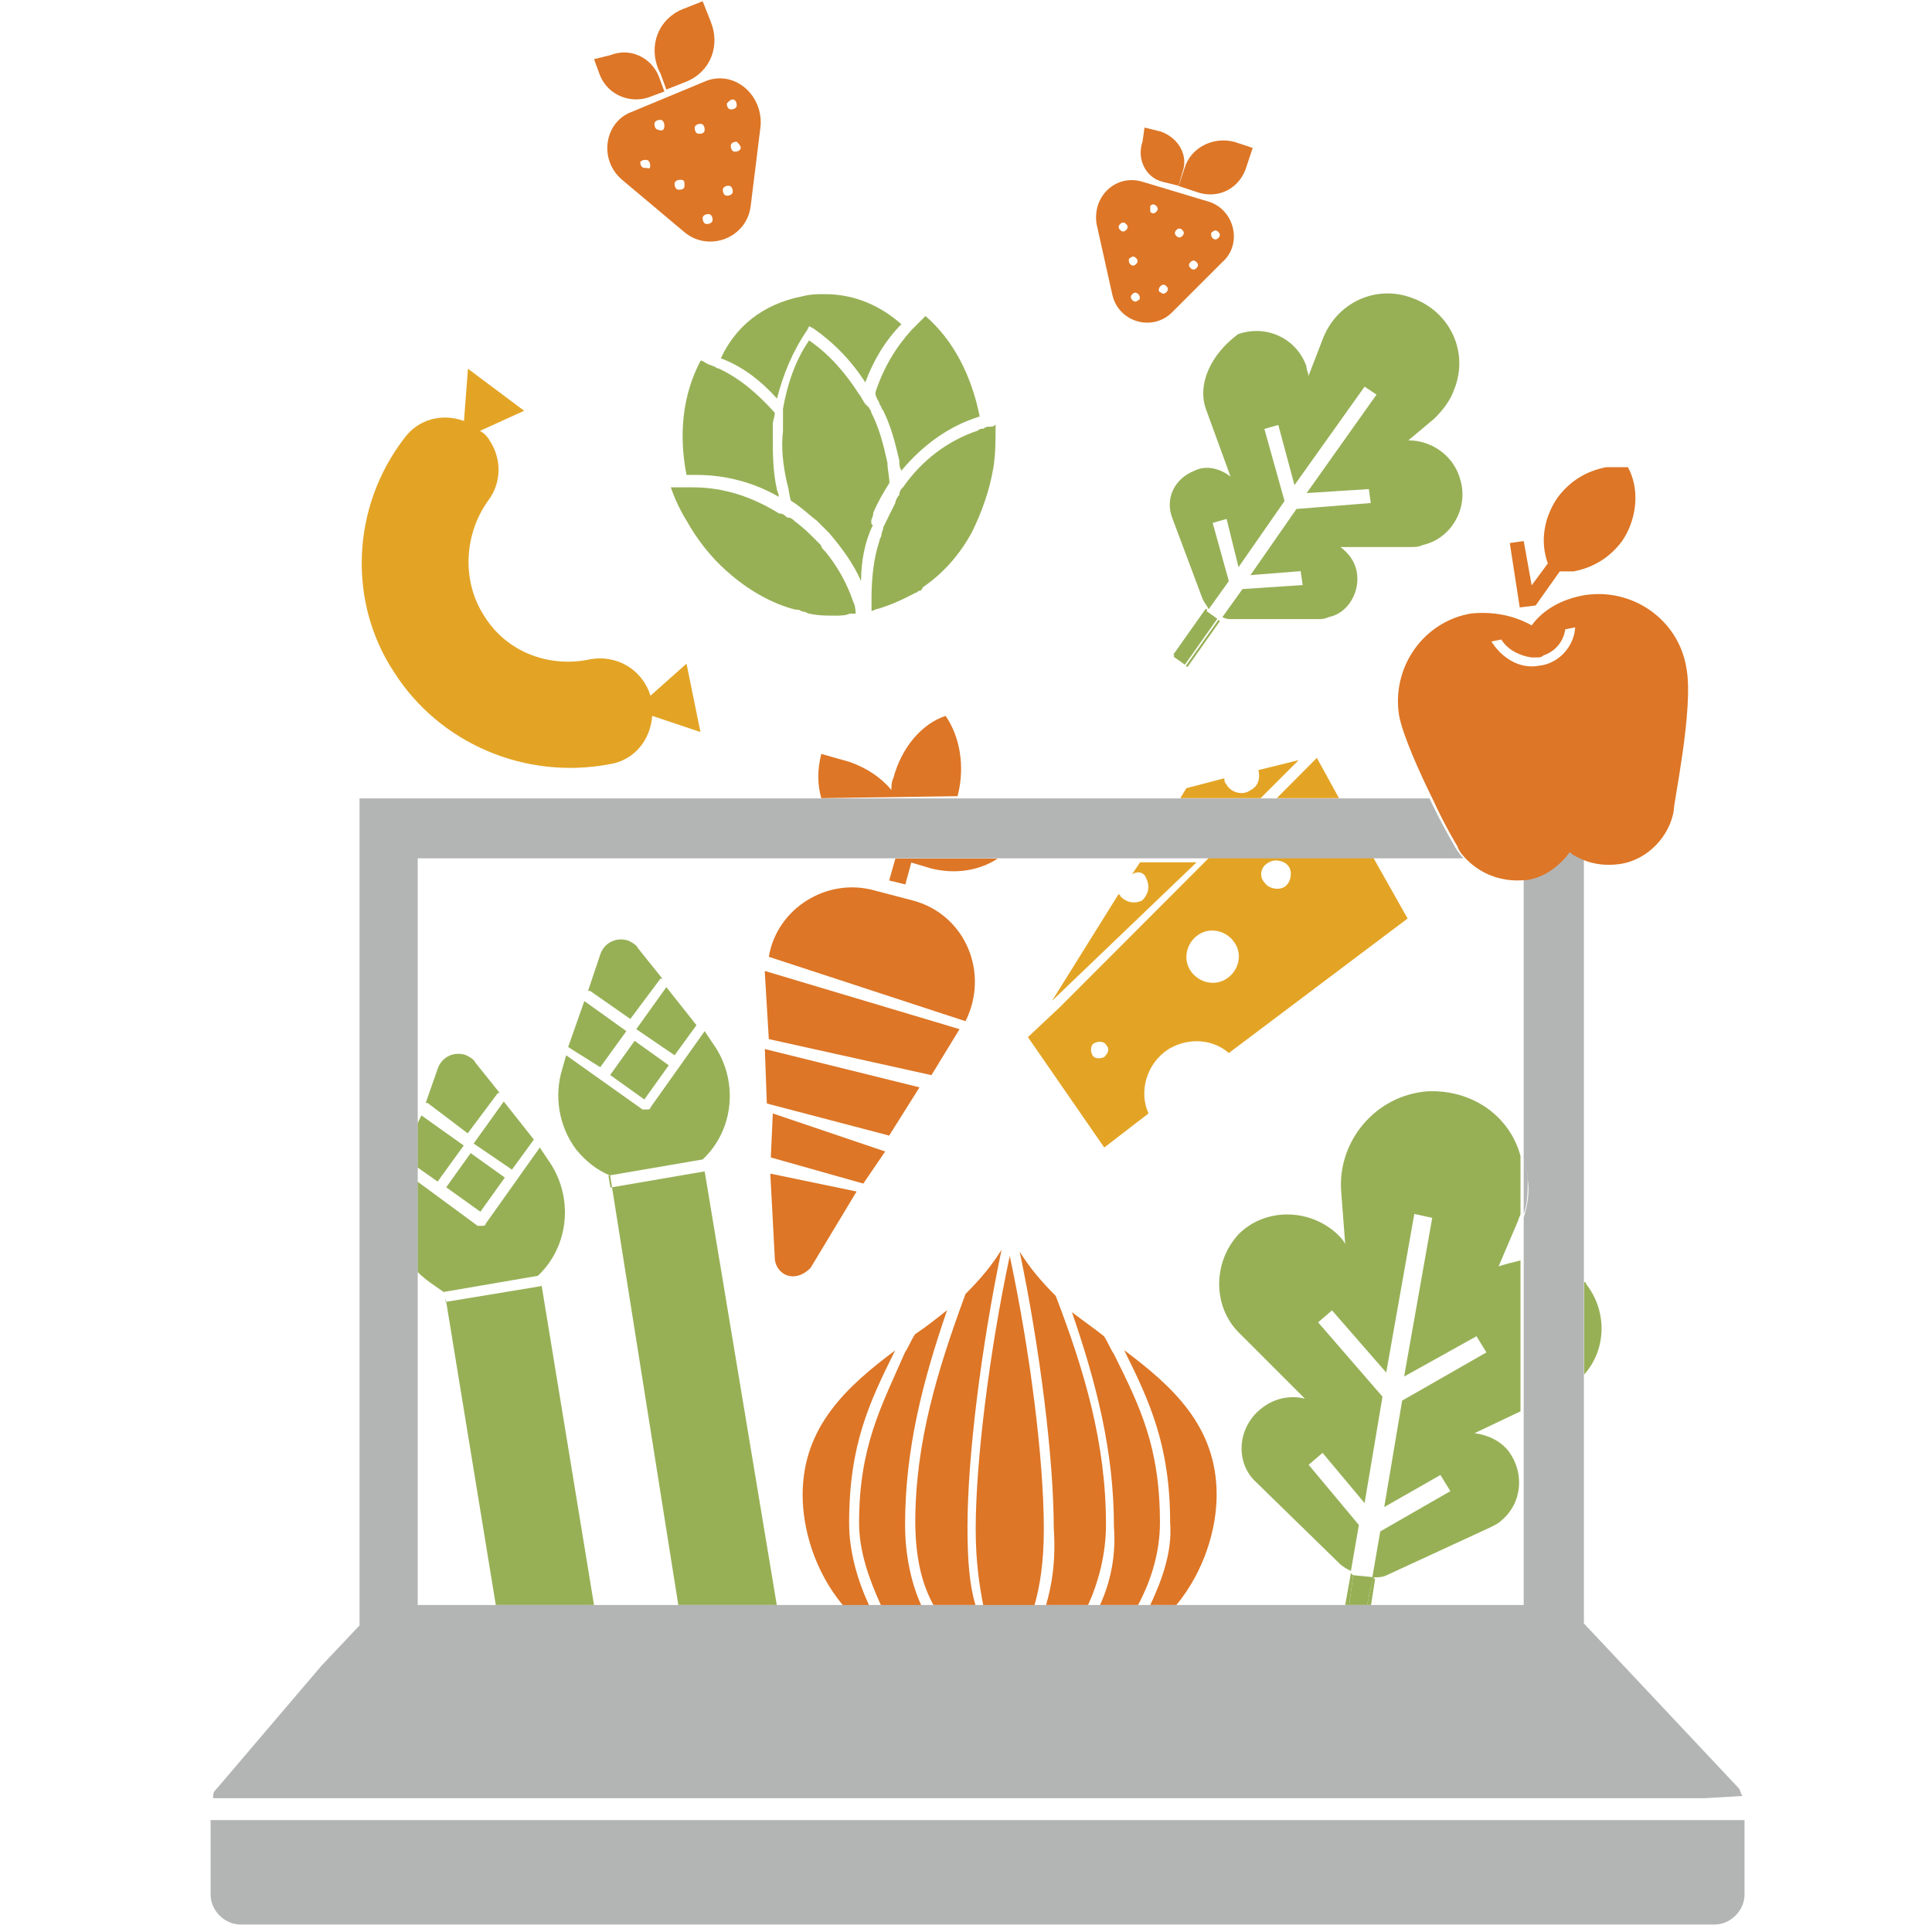 <?xml version="1.0" encoding="utf-8"?>
<!-- Generator: Adobe Illustrator 18.1.1, SVG Export Plug-In . SVG Version: 6.00 Build 0)  -->
<svg version="1.1" id="Layer_1" xmlns="http://www.w3.org/2000/svg" xmlns:xlink="http://www.w3.org/1999/xlink" x="0px" y="0px"
	 viewBox="151.5 7.5 777 777" enable-background="new 151.5 7.5 777 777" xml:space="preserve">
<g>
	<path fill="#DD7626" d="M536.6,327.7c3.2-12.1,0.8-24.2-4.8-32.3c-9.7,3.2-17.8,12.9-21,25c-0.8,1.6-0.8,3.2-0.8,4.8
		c-4-4.8-9.7-8.8-16.9-11.3l-11.3-3.2c-1.6,6.5-1.6,12.1,0,17.8L536.6,327.7L536.6,327.7z"/>
	<path fill="#DD7626" d="M509.1,361.6l6.5,1.6l2.4-8.8l8.1,2.4c9.7,2.4,19.4,0.8,26.6-4h-37.9l0,0l0,0l0,0h-4h0.8L509.1,361.6z"/>
	<path fill="#DD7626" d="M518.8,369.7l-15.3-4c-19.4-5.6-39.6,7.2-42.8,26.6l79.1,25.9C549.5,398.8,539.8,375.4,518.8,369.7z"/>
	<path fill="#DD7626" d="M526.1,439.9l11.3-18.5L459.1,398v0.8l1.6,26.6L526.1,439.9z"/>
	<polygon fill="#DD7626" points="509.1,464.2 521.3,444.8 459.1,429.4 459.9,451.3 	"/>
	<polygon fill="#DD7626" points="461.5,473 498.7,483.5 507.5,470.6 462.3,455.3 	"/>
	<path fill="#DD7626" d="M463.1,513.4c0,3.2,2.4,6.5,5.6,7.2c3.2,0.8,6.5-0.8,8.8-3.2l18.5-30.7l-34.7-7.2L463.1,513.4z"/>
	<polygon fill="#97B056" points="368.7,520.7 369.4,524.7 330.7,531.1 330.7,529.5 350.9,653 390.4,653 	"/>
	<path fill="#97B056" d="M357.4,477.9l8.8-12.1l0,0l-12.1-15.3L342,467.4L357.4,477.9z"/>
	<path fill="#97B056" d="M329.9,527.1L329.9,527.1l37.9-6.5c12.9-12.1,14.5-32.3,4-46.8l-3.2-4.8l-21.8,30.7c0,0.8-0.8,0.8-1.6,0.8
		s-0.8,0-1.6,0l-24.2-17.8v36.3C322.6,522.3,326.6,524.7,329.9,527.1z"/>
	
		<rect x="334.1" y="474.5" transform="matrix(-0.813 -0.582 0.582 -0.813 340.158 1075.043)" fill="#97B056" width="16.9" height="16.9"/>
	<path fill="#97B056" d="M339.6,463.3l12.1-16.2c0,0,0,0,0.8,0l-9.7-12.1c-0.8-1.6-2.4-2.4-4-3.2c-4.8-1.6-9.7,0.8-11.3,5.6
		l-4.8,13.7h0.8L339.6,463.3z"/>
	<polygon fill="#97B056" points="327.5,482.7 338,468.2 321,456.1 319.4,459.3 319.4,477 	"/>
	<path fill="#97B056" d="M405,417.3l12.1-16.2c0,0,0,0,0.8,0l-9.7-12.1c-0.8-1.6-2.4-2.4-4-3.2c-4.8-1.6-9.7,0.8-11.3,5.6L388,406
		h0.8L405,417.3z"/>
	
		<rect x="400.3" y="429.3" transform="matrix(0.582 -0.813 0.813 0.582 -185.107 515.428)" fill="#97B056" width="16.9" height="16.9"/>
	<path fill="#97B056" d="M392.9,436.7l10.5-14.5l-16.9-12.1l-6.5,18.5l0,0L392.9,436.7z"/>
	<path fill="#97B056" d="M422.8,431.9l8.8-12.1l0,0l-12.1-15.3l-12.1,16.9L422.8,431.9z"/>
	<path fill="#97B056" d="M434.9,478.6l-37.9,6.5l-0.8-4.8l37.9-6.5c12.9-12.1,14.5-32.3,4-46.8l-3.2-4.8l-21.8,30.7
		c0,0.8-0.8,0.8-1.6,0.8c-0.8,0-0.8,0-1.6,0l-30.7-21.8l-1.6,5.6c-3.2,10.5-1.6,22.6,5.6,32.3c4,4.8,8.1,8.1,13.7,10.5L424.3,653
		h39.6L434.9,478.6z"/>
	<path fill="#97B056" d="M725.6,446.4c-21,1.6-36.3,20.2-34.7,40.4l1.6,21c-0.8-1.6-1.6-2.4-3.2-4c-11.3-10.5-29.1-10.5-39.6,0
		c-10.5,11.3-10.5,29.1,0,39.6l26.6,26.6c-6.5-1.6-13.7,0-19.4,5.6c-8.1,8.1-8.1,21,0,28.2l33.1,32.3c1.6,1.6,3.2,2.4,4.8,3.2
		l3.2-18.5l-20.2-24.2l5.6-4.8l16.9,20.2l7.2-42.8l-25.9-29.9l5.6-4.8l21.8,25l11.3-63.8l7.2,1.6l-11.3,63.8l29.1-16.2l4,6.5
		l-33.9,19.4l-7.2,42.8l22.6-12.9l4,6.5l-28.2,16.2l-3.2,18.5c1.6,0,4,0,5.6-0.8l42-19.4c1.6-0.8,3.2-1.6,4-2.4
		c8.8-7.2,9.7-19.4,3.2-28.2c-3.2-4-8.1-6.5-13.7-7.2l18.5-8.8v-60.7c-3.2,0.8-6.5,1.6-8.8,2.4l7.2-16.9c0.8-1.6,0.8-2.4,1.6-4
		v-23.5C758.6,456.1,743.3,445.6,725.6,446.4z"/>
	<path fill="#97B056" d="M789.4,523.9c0-0.8-0.8-0.8-0.8-0.8v37.2C797.4,550.5,798.2,535.2,789.4,523.9z"/>
	<polygon fill="#97B056" points="703.8,641.8 701.3,653 702.9,653 704.5,642.6 	"/>
	<polygon fill="#97B056" points="695.7,641 694.8,640.2 692.5,653 694.1,653 	"/>
	<polygon fill="#97B056" points="701.3,653 703.8,641.8 695.7,641 694.1,653 	"/>
	<path fill="#97B056" d="M636.7,172.6l9.7,26.6c-4-3.2-9.7-4.8-14.5-2.4c-8.1,3.2-12.1,11.3-8.8,19.4l12.1,32.3
		c0.8,1.6,1.6,2.4,2.4,4l8.1-11.3l-6.5-23.4l5.6-1.6l4.8,19.4l18.5-26.6L660,180l5.6-1.6l6.5,24.2l28.2-39.6l4.8,3.2L677,205.8
		l25-1.6l0.8,5.6l-29.9,2.4l-18.5,26.6l20.2-1.6l0.8,5.6l-24.2,1.6l-8.1,11.3c1.6,0.8,2.4,0.8,4,0.8h34.7c0.8,0,2.4,0,4-0.8
		c8.1-1.6,12.9-10.5,11.3-18.5c-0.8-4-3.2-7.2-6.5-9.7h28.2c1.6,0,3.2,0,4.8-0.8c11.3-2.4,18.5-14.5,15.3-25.9
		c-2.4-9.7-11.3-16.2-21-16.2l10.5-8.8c3.2-3.2,6.5-7.2,8.1-12.1c5.6-14.5-1.6-30.7-16.9-36.3c-14.5-5.6-30.7,1.6-36.3,16.9
		l-5.6,14.5c0-1.6-0.8-2.4-0.8-4c-4-11.3-16.2-16.9-27.5-12.9C638.4,150.1,632.7,162.2,636.7,172.6z"/>
	
		<rect x="624.2" y="265.9" transform="matrix(-0.577 0.817 -0.817 -0.577 1219.531 -99.26)" fill="#97B056" width="22.6" height="0.8"/>
	
		<rect x="618.8" y="261.4" transform="matrix(0.577 -0.817 0.817 0.577 52.77 625.498)" fill="#97B056" width="22.6" height="0.8"/>
	
		<rect x="629.8" y="252.7" transform="matrix(-0.817 -0.577 0.577 -0.817 996.774 844.659)" fill="#97B056" width="5.6" height="22.6"/>
	<path fill="#DD7626" d="M493,620c0-31.5,8.1-48.4,18.5-69.4c-19.4,14.5-37.2,30.7-37.2,58.1c0,13.7,4.8,30.7,16.2,44.4H501
		C496.2,642.6,493,631.3,493,620z"/>
	<path fill="#DD7626" d="M526.9,653h16.9c-2.4-8.1-3.2-17.8-3.2-31.5c0-28.2,5.6-72.7,13.7-111.4c-4,6.5-8.8,12.1-14.5,17.8
		c-11.3,30.7-20.2,59.7-20.2,92C519.7,633.7,522.1,644.2,526.9,653z"/>
	<path fill="#DD7626" d="M572.2,653h16.9c4-8.8,7.2-20.2,7.2-32.3c0-33.1-8.8-62.2-20.2-92c-5.6-5.6-10.5-11.3-14.5-17.8
		c8.1,38.8,13.7,83.2,13.7,111.4C576.2,635.4,574.5,645.1,572.2,653z"/>
	<path fill="#DD7626" d="M614.1,653h10.5c11.3-13.7,16.2-30.7,16.2-44.4c0-27.5-17.8-43.6-37.2-58.1c10.5,21,18.5,38.8,18.5,69.4
		C623,631.3,619,642.6,614.1,653z"/>
	<path fill="#DD7626" d="M571.3,622.4c0-28.2-5.6-71.9-13.7-109.8c-8.1,37.9-13.7,82.4-13.7,109.8c0,13.7,1.6,23.4,3.2,31.5h20.2
		C569.7,645.8,571.3,636.1,571.3,622.4z"/>
	<path fill="#DD7626" d="M593.9,653h15.3c5.6-10.5,8.8-21.8,8.8-33.1c0-30.7-8.1-46.8-18.5-67.8c-1.6-2.4-2.4-4.8-4-7.2
		c-4-3.2-8.8-6.5-12.9-9.7c9.7,28.2,16.9,55.7,16.9,86.4C600.4,633.7,597.9,644.2,593.9,653z"/>
	<path fill="#DD7626" d="M497,620c0,11.3,4,22.6,8.8,33.1h16.2c-4-8.8-6.5-20.2-6.5-32.3c0-30.7,7.2-58.1,16.9-86.4
		c-4,3.2-8.1,6.5-12.9,9.7c-1.6,2.4-2.4,4.8-4,7.2C505.9,573.2,497,589.3,497,620z"/>
	<path fill="#DD7626" d="M598.8,125.8c2.4,11.3,16.2,15.3,24.2,7.2l20.2-20.2c8.1-7.2,4.8-21-5.6-24.2L611,80.6
		c-10.5-3.2-20.2,5.6-18.5,16.9L598.8,125.8z M639.1,100.8c0.8-0.8,1.6-0.8,2.4,0c0.8,0.8,0.8,1.6,0,2.4c-0.8,0.8-1.6,0.8-2.4,0
		C638.4,102.4,638.4,100.8,639.1,100.8z M630.3,112.9c0.8-0.8,1.6-0.8,2.4,0c0.8,0.8,0.8,1.6,0,2.4c-0.8,0.8-1.6,0.8-2.4,0
		C629.5,114.5,629.4,113.8,630.3,112.9z M624.6,100c0.8-0.8,1.6-0.8,2.4,0c0.8,0.8,0.8,1.6,0,2.4c-0.8,0.8-1.6,0.8-2.4,0
		C623.8,101.6,623.8,100.8,624.6,100z M618.2,122.6c0.8-0.8,1.6-0.8,2.4,0c0.8,0.8,0.8,1.6,0,2.4c-0.8,0.8-1.6,0.8-2.4,0
		C617.3,125,617.3,123.4,618.2,122.6z M614.1,90.3c0.8-0.8,1.6-0.8,2.4,0c0.8,0.8,0.8,1.6,0,2.4c-0.8,0.8-1.6,0.8-2.4,0
		C614.1,91.9,614.1,91.1,614.1,90.3z M609.3,128.2c-0.8,0.8-1.6,0.8-2.4,0c-0.8-0.8-0.8-1.6,0-2.4c0.8-0.8,1.6-0.8,2.4,0
		C610.1,126.6,610.1,128.2,609.3,128.2z M606,111.3c0.8-0.8,1.6-0.8,2.4,0c0.8,0.8,0.8,1.6,0,2.4c-0.8,0.8-1.6,0.8-2.4,0
		C605.3,112.9,605.3,111.3,606,111.3z M602,97.6c0.8-0.8,1.6-0.8,2.4,0c0.8,0.8,0.8,1.6,0,2.4c-0.8,0.8-1.6,0.8-2.4,0
		C601.2,99.2,601.2,98.4,602,97.6z"/>
	<path fill="#DD7626" d="M652.9,74.2l2.4-7.2l-7.2-2.4c-8.8-2.4-17.8,2.4-20.2,10.5l-2.4,7.2l7.2,2.4
		C641.6,87.9,650.4,83.1,652.9,74.2z"/>
	<path fill="#DD7626" d="M619,80.6l6.5,1.6l1.6-5.6c2.4-6.5-1.6-13.7-8.8-16.2l-6.5-1.6l-0.8,5.6C608.5,71.7,612.5,79,619,80.6z"/>
	<path fill="#DD7626" d="M434.9,40.3l-29.1,12.1c-11.3,4-13.7,19.4-4,27.5l25,21c9.7,8.1,25,2.4,26.6-10.5l4-32.3
		C458.3,45.1,446.2,35.4,434.9,40.3z M410.6,75c-0.8,0-1.6-0.8-1.6-2.4c0.8-0.8,1.6-0.8,2.4-0.8c0.8,0,1.6,0.8,1.6,2.4
		S412.2,75,410.6,75z M416.3,59.7c-0.8,0-1.6-0.8-1.6-2.4c0-0.8,0.8-1.6,2.4-1.6c0.8,0,1.6,0.8,1.6,2.4
		C418.7,59.7,417.9,60.4,416.3,59.7z M424.4,83.8c-0.8,0-1.6-0.8-1.6-2.4c0-0.8,0.8-1.6,2.4-1.6c1.6,0,1.6,0.8,1.6,2.4
		S425.2,83.8,424.4,83.8z M432.5,61.3c-0.8,0-1.6-0.8-1.6-2.4c0-0.8,0.8-1.6,2.4-1.6c0.8,0,1.6,0.8,1.6,2.4
		C434.9,61.3,433.2,61.3,432.5,61.3z M435.7,97.6c-0.8,0-1.6-0.8-1.6-2.4c0-0.8,0.8-1.6,2.4-1.6c0.8,0,1.6,0.8,1.6,2.4
		C438.1,96.7,437.3,97.6,435.7,97.6z M449.4,66.9c0,0.8-0.8,1.6-2.4,1.6c-0.8,0-1.6-0.8-1.6-2.4c0-0.8,0.8-1.6,2.4-1.6
		C448.6,65.3,449.4,66.1,449.4,66.9z M446.2,47.5c0.8,0,1.6,0.8,1.6,2.4c0,0.8-0.8,1.6-2.4,1.6c-0.8,0-1.6-0.8-1.6-2.4
		C444.6,48.3,445.3,47.5,446.2,47.5z M444.6,82.2c0.8,0,1.6,0.8,1.6,2.4c0,0.8-0.8,1.6-2.4,1.6c-0.8,0-1.6-0.8-1.6-2.4
		C442.2,83.1,442.9,82.2,444.6,82.2z"/>
	<path fill="#DD7626" d="M419.5,43.5l8.1-3.2c9.7-4,13.7-14.5,9.7-24.2l-3.2-8.1l-8.1,3.2c-9.7,4-13.7,14.5-9.7,24.2l0.8,1.6l0,0
		L419.5,43.5z"/>
	<path fill="#DD7626" d="M412.2,46.7l6.5-2.4l-2.4-6.5c-3.2-7.2-11.3-11.3-19.4-8.1l-6.5,1.6l2.4,6.5
		C396.1,45.9,405,49.1,412.2,46.7z"/>
	<polygon fill="#DD7626" points="416.3,37 416.3,37 419.5,43.5 	"/>
	<g>
		<path fill="#97B056" d="M464,167.8c2.4-9.7,6.5-19.4,12.1-27.5l0.8-1.6l1.6,0.8c8.1,5.6,15.3,12.9,21,21.8
			c3.2-8.8,8.1-16.9,14.5-23.4c-8.1-7.2-18.5-12.1-30.7-12.1c-3.2,0-5.6,0-8.8,0.8c-16.9,3.2-27.5,12.9-33.1,25
			C450.2,154.9,457.5,160.6,464,167.8z"/>
		<path fill="#97B056" d="M427.6,198.5c1.6,0,2.4,0,4,0c12.1,0,23.4,3.2,33.1,8.8c0-1.6-0.8-2.4-0.8-3.2c-1.6-7.2-1.6-14.5-1.6-21
			c0-0.8,0-1.6,0-2.4c0-0.8,0-1.6,0-2.4c0-1.6,0.8-3.2,0.8-4.8c-6.5-7.2-13.7-13.7-22.6-17.8c-0.8,0-1.6-0.8-1.6-0.8
			c-0.8,0-1.6-0.8-2.4-0.8c-1.6-0.8-2.4-1.6-3.2-1.6C426,166.2,424.4,182.3,427.6,198.5L427.6,198.5z"/>
		<path fill="#97B056" d="M505.1,169.4c0,0.8,0.8,1.6,0.8,1.6c0,0.8,0.8,1.6,0.8,1.6c3.2,6.5,4.8,12.9,6.5,20.2c0,1.6,0,2.4,0.8,4
			c8.1-9.7,18.5-17.8,31.5-21.8l0,0c-3.2-16.2-10.5-30.7-21.8-40.4c-0.8,0.8-1.6,1.6-2.4,2.4c-0.8,0.8-0.8,0.8-1.6,1.6
			c-0.8,0.8-0.8,0.8-1.6,1.6c-6.5,7.2-11.3,15.3-14.5,25C503.5,167,504.3,167.8,505.1,169.4z"/>
		<path fill="#97B056" d="M501.9,217c0-0.8,0.8-1.6,0.8-3.2c1.6-4,4-8.1,6.5-12.1c0-2.4-0.8-5.6-0.8-8.1c-1.6-7.2-3.2-13.7-6.5-20.2
			c0-0.8-0.8-1.6-0.8-1.6s0-0.8-0.8-0.8c0,0,0-0.8-0.8-0.8c0-0.8-0.8-0.8-0.8-1.6c-0.8-0.8-0.8-1.6-1.6-2.4
			c-5.6-8.8-12.1-16.2-20.2-21.8c-5.6,8.1-8.8,17.8-10.5,27.5c0,0.8,0,1.6,0,3.2c0,0.8,0,1.6,0,1.6v0.8v0.8c0,0.8,0,1.6,0,2.4
			c-0.8,7.2,0,13.7,1.6,21c0.8,2.4,0.8,4.8,1.6,7.2c4,2.4,7.2,5.6,10.5,8.1c0.8,0.8,1.6,1.6,2.4,2.4c0.8,0.8,1.6,1.6,2.4,2.4
			c4.8,5.6,9.7,12.1,12.9,19.4c0-8.1,1.6-16.2,4.8-22.6C501.9,218.7,501.9,217.9,501.9,217z"/>
		<path fill="#97B056" d="M494.6,249.4c-2.4-7.2-6.5-14.5-11.3-20.2c-0.8-0.8-1.6-1.6-1.6-2.4c-0.8-0.8-1.6-1.6-2.4-2.4
			c-2.4-2.4-4.8-4.8-8.1-7.2c-0.8-0.8-1.6-1.6-3.2-1.6c-0.8-0.8-1.6-1.6-3.2-1.6c-10.5-6.5-21.8-10.5-34.7-10.5c-0.8,0-1.6,0-2.4,0
			c-0.8,0-1.6,0-2.4,0c-0.8,0-1.6,0-2.4,0c-0.8,0-0.8,0-1.6,0c1.6,4.8,4,9.7,6.5,13.7c4,7.2,9.7,14.5,16.2,20.2
			c8.1,7.2,17.8,12.9,27.5,15.3h0.8c0.8,0,1.6,0.8,2.4,0.8c0.8,0,1.6,0.8,2.4,0.8c3.2,0.8,7.2,0.8,10.5,0.8l0,0c1.6,0,4,0,5.6-0.8
			c0.8,0,1.6,0,2.4,0v-0.8C495.4,251.8,495.4,251,494.6,249.4z"/>
		<path fill="#97B056" d="M549.5,179.1c-0.8,0-1.6,0-2.4,0.8c-0.8,0-1.6,0-2.4,0.8c-12.1,4-22.6,12.1-29.9,22.6
			c-0.8,0.8-1.6,1.6-1.6,3.2c-0.8,0.8-1.6,2.4-1.6,3.2c-1.6,3.2-3.2,6.5-4.8,9.7c0,0.8-0.8,2.4-0.8,3.2c0,0.8-0.8,1.6-0.8,2.4
			c-2.4,7.2-3.2,15.3-3.2,23.4c0,1.6,0,2.4,0,4v0.8c0.8,0,1.6-0.8,2.4-0.8c5.6-1.6,10.5-4,15.3-6.5c0.8,0,0.8-0.8,1.6-0.8
			c0.9,0,0.8-0.8,1.6-1.6l0,0l0,0c8.1-5.6,14.5-12.9,19.4-21.8c4-8.1,7.2-16.9,8.8-26.6c0.8-5.6,0.8-10.5,0.8-16.9
			C551.2,179.1,550.3,179.1,549.5,179.1z"/>
	</g>
	<polygon fill="#E3A425" points="690,328.5 681.1,312.3 665,328.5 	"/>
	<path fill="#E3A425" d="M577.8,412.5l-12.9,12.1l30.7,44.4l17.8-13.7c-4-8.8-0.8-20.2,8.1-25.9c8.1-4.8,17.8-4,24.2,1.6l71.9-54.1
		L703,351h-63.8L577.8,412.5z M595.6,432.6c-1.6,0.8-4,0.8-4.8-0.8c-0.8-1.6-0.8-4,0.8-4.8c1.6-0.8,4-0.8,4.8,0.8
		C597.9,429.4,597.2,431,595.6,432.6z M661.7,354.4c2.4-1.6,6.5-0.8,8.1,1.6c1.6,2.4,0.8,6.5-1.6,8.1c-2.4,1.6-6.5,0.8-8.1-1.6
		C657.7,360,658.5,356,661.7,354.4z M644.8,401.1c-4.8,3.2-11.3,1.6-14.5-3.2s-1.6-11.3,3.2-14.5c4.8-3.2,11.3-1.6,14.5,3.2
		C651.3,391.4,649.7,397.9,644.8,401.1z"/>
	<path fill="#E3A425" d="M673.8,313.2l-16.2,4c0.8,3.2,0,6.5-3.2,8.1c-3.2,2.4-8.1,0.8-9.7-2.4c-0.8-0.8-0.8-1.6-0.8-2.4l-15.3,4
		l-2.4,4h32.3L673.8,313.2z"/>
	<path fill="#E3A425" d="M612.5,360.8c1.6,3.2,0.8,6.5-1.6,8.8c-3.2,1.6-6.5,0.8-8.8-1.6c0,0,0-0.8-0.8-0.8l-26.7,42.8l57.3-54.9
		l0.8-0.8H610l-3.2,4.8C609.3,357.6,611.7,358.4,612.5,360.8z"/>
	<path fill="#E3A425" d="M574.5,408.5l57.3-54.9L574.5,408.5z"/>
	<path fill="#B3B4B4" d="M515.6,352.7L515.6,352.7L515.6,352.7z"/>
	<polygon fill="#B3B4B4" points="515.6,352.7 515.6,352.7 515.6,352.7 515.6,352.7 515.6,352.7 	"/>
	<path fill="#B3B4B4" d="M515.6,352.7L515.6,352.7L515.6,352.7z"/>
	<path fill="#B3B4B4" d="M319.4,454.5v-1.6C319.4,453.6,319.4,453.6,319.4,454.5z"/>
	<path fill="#B3B4B4" d="M765.9,481.1c0-3.2-0.8-5.6-1.6-8.8v23.4C765.9,491.6,765.9,486.7,765.9,481.1z"/>
	<g>
		<path fill="#B3B4B4" d="M852.3,739.5H841h-93.7h-499h-11.3h-0.8v29.9c0,6.5,5.6,12.1,12.1,12.1h499H841c6.5,0,12.1-5.6,12.1-12.1
			v-29.9H852.3z"/>
		<path fill="#B3B4B4" d="M852.3,729.8c-0.8-0.8-0.8-2.4-1.6-3.2l0,0l-62.2-66.2V560.2v-37.2V352.7c-2.4-0.8-4-1.6-5.6-3.2
			c-4,5.6-9.7,9.7-17.8,11.3h-0.8V473c0.8,2.4,1.6,5.6,1.6,8.8c0.8,4.8,0,10.5-1.6,15.3V515v60.6V653H703h-0.8h-8.1h-0.8h-67.8
			h-10.5h-4.8H595h-4.8h-16.9h-4.8h-20.4h-4.8h-16.9h-4h-15.3H502h-10.5H464h-39.6h-33.9H351h-31.5v-134v-36.3v-5.6v-17.8v-5.7
			c0-0.8,0-0.8,0-1.6v-99.3h191.3h4l0,0l0,0l0,0l0,0h37.9h50.9h3.2h3.2h22.6h3.2h3.2l0,0H703h2.4h2.4h32.3c-1.6-1.6-3.2-4-4-5.6l0,0
			c0,0-4.8-8.1-9.7-18.5h-32.3h-2.4h-2.4h-25l0,0h-3.2h-3.2l0,0h-32.3h-3.2H619h-82.4h-54.9H296.1v332.6l-15.3,16.2l-42,49.3
			c-0.8,0.8-1.6,1.6-1.6,3.2c0,0,0,0,0,0.8l0,0h15.3h495.7H837L852.3,729.8L852.3,729.8C852.3,730.6,852.3,730.6,852.3,729.8z"/>
	</g>
	<path fill="#DD7626" d="M829.7,276L829.7,276c-3.2-19.4-21.8-32.3-41.2-29.1c-8.8,1.6-16.2,5.6-21,12.1c-7.2-4-15.3-5.6-24.2-4.8
		c-19.4,3.2-32.3,21.8-29.1,41.2l0,0c1.6,8.1,8.1,22.6,13.7,33.9c4.8,10.5,9.7,18.5,9.7,18.5l0,0c0.8,2.4,2.4,4,4,5.6
		c5.6,5.6,13.7,8.8,22.6,8.1h0.8c7.2-0.8,13.7-5.6,17.8-11.3c1.6,1.6,4,2.4,5.6,3.2c4,1.6,8.8,2.4,14.5,1.6
		c11.3-1.6,20.2-11.3,21.8-21.8l0,0C824.1,332.6,832.9,292.2,829.7,276z M770.7,275.2c-8.1,1.6-15.3-3.2-19.4-9.7l4-0.8
		c2.4,4,7.2,6.5,12.1,7.2c0.8,0,1.6,0,2.4,0c0.8,0,1.6,0,2.4-0.8c4.8-1.6,8.1-5.6,8.8-10.5l4-0.8C784.5,267.9,778,274.4,770.7,275.2
		z"/>
	<path fill="#DD7626" d="M769.1,251l9.7-13.7c1.6,0,3.2,0,5.6,0c8.1-1.6,14.5-5.6,19.4-12.1c5.6-8.1,7.2-19.4,3.2-28.2l-0.8-1.6
		h-1.6c-2.4,0-4.8,0-7.2,0c-8.1,1.6-14.5,5.6-19.4,12.1c-5.6,8.1-7.2,17.8-4,26.6l-6.5,8.8l-3.2-17.8l-5.6,0.8l4,25.9L769.1,251z"/>
	<path fill="#E3A425" d="M396.9,314.8c9.7-1.6,16.2-9.7,16.9-19.4l19.4,6.5l-5.6-27.5l-14.5,12.9c-3.2-10.5-13.7-16.9-25-14.5
		c-16.2,3.2-33.1-3.2-42-17.8c-8.8-13.7-8.1-32.3,1.6-46c5.6-7.2,5.6-16.9,0.8-24.2c-0.8-1.6-2.4-3.2-4-4l17.8-8.1l-22.6-16.9
		l-1.6,21c-8.8-3.2-18.5-0.8-24.2,7.2c-21,27.5-22.6,65.4-4,93.7C328.3,306.7,363,321.3,396.9,314.8z"/>
</g>
</svg>
